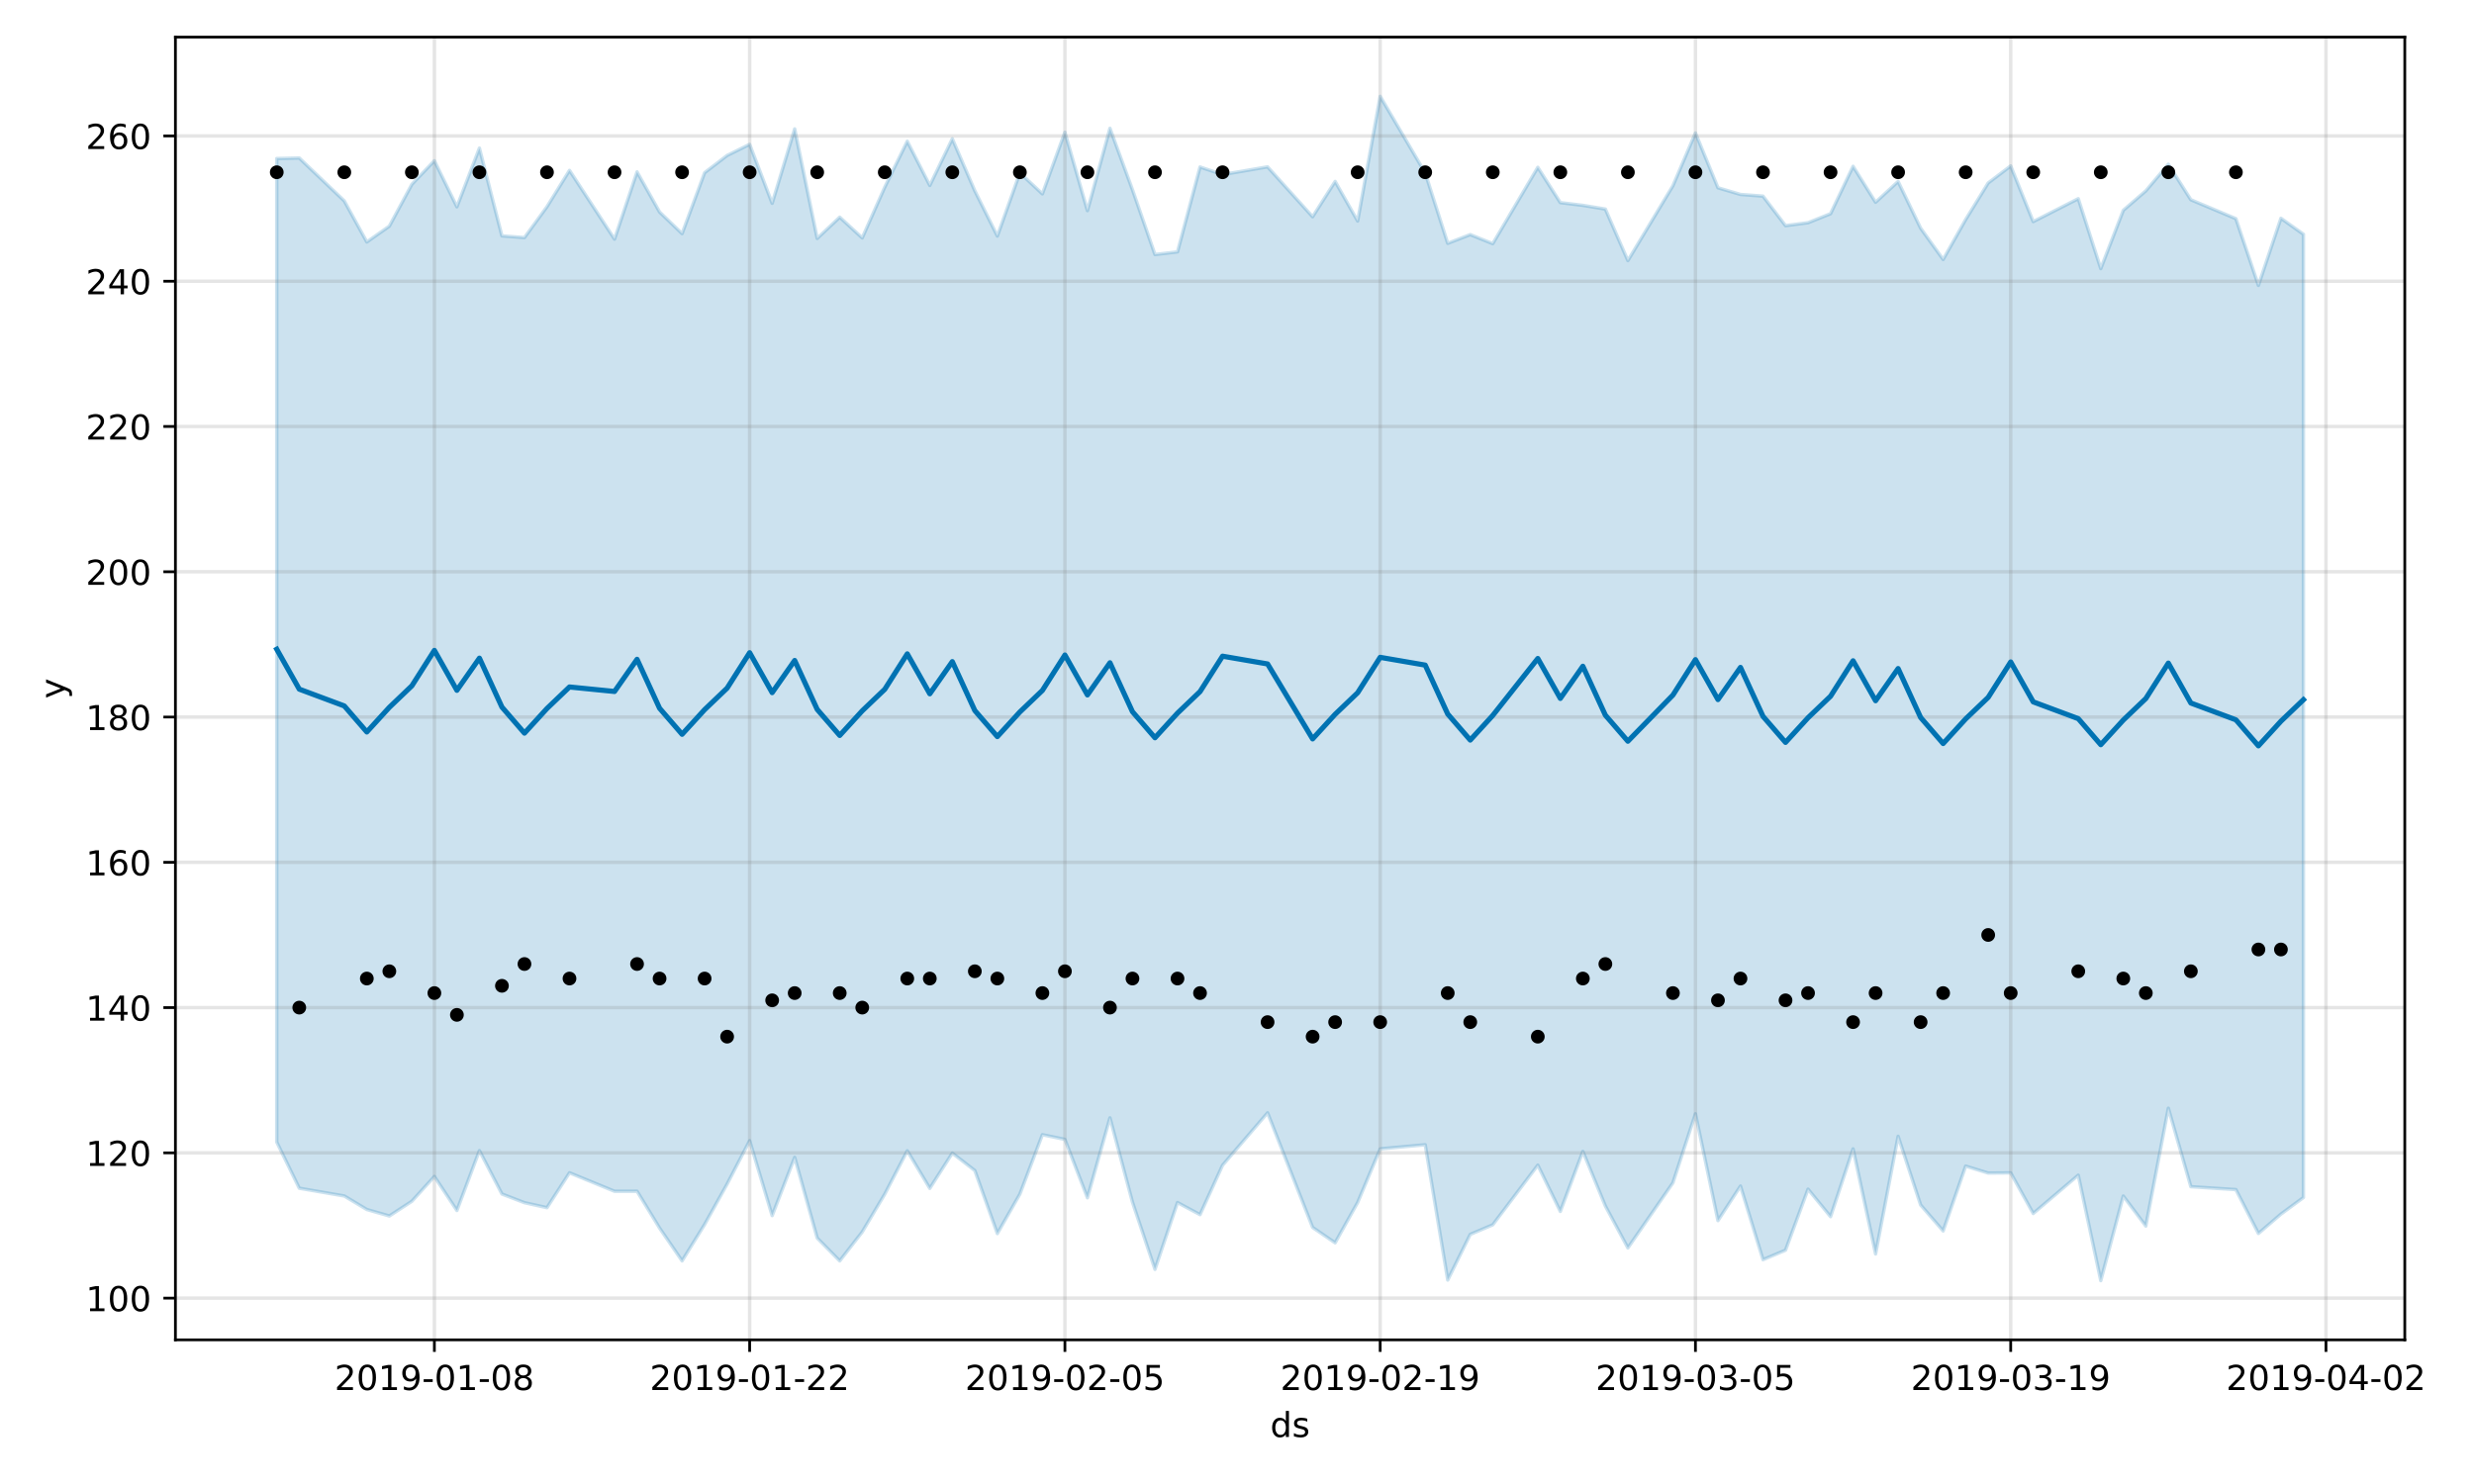 <?xml version="1.0" encoding="utf-8" standalone="no"?>
<!DOCTYPE svg PUBLIC "-//W3C//DTD SVG 1.1//EN"
  "http://www.w3.org/Graphics/SVG/1.1/DTD/svg11.dtd">
<!-- Created with matplotlib (https://matplotlib.org/) -->
<svg height="432pt" version="1.1" viewBox="0 0 720 432" width="720pt" xmlns="http://www.w3.org/2000/svg" xmlns:xlink="http://www.w3.org/1999/xlink">
 <defs>
  <style type="text/css">
*{stroke-linecap:butt;stroke-linejoin:round;}
  </style>
 </defs>
 <g id="figure_1">
  <g id="patch_1">
   <path d="M 0 432 
L 720 432 
L 720 0 
L 0 0 
z
" style="fill:#ffffff;"/>
  </g>
  <g id="axes_1">
   <g id="patch_2">
    <path d="M 51.05 390.04 
L 699.857 390.04 
L 699.857 10.8 
L 51.05 10.8 
z
" style="fill:#ffffff;"/>
   </g>
   <g id="PolyCollection_1">
    <defs>
     <path d="M 80.541 -385.851 
L 80.541 -99.535 
L 87.095 -86.102 
L 100.202 -83.84 
L 106.756 -79.904 
L 113.309 -78.019 
L 119.863 -82.296 
L 126.417 -89.526 
L 132.97 -79.617 
L 139.524 -97.053 
L 146.077 -84.42 
L 152.631 -81.892 
L 159.185 -80.435 
L 165.738 -90.593 
L 178.845 -85.212 
L 185.399 -85.22 
L 191.953 -74.507 
L 198.506 -64.953 
L 205.06 -75.538 
L 211.613 -87.314 
L 218.167 -99.949 
L 224.721 -78.127 
L 231.274 -95.073 
L 237.828 -71.602 
L 244.381 -64.949 
L 250.935 -73.368 
L 257.489 -84.376 
L 264.042 -97.002 
L 270.596 -86.059 
L 277.15 -96.316 
L 283.703 -91.248 
L 290.257 -72.901 
L 296.81 -84.39 
L 303.364 -101.675 
L 309.918 -100.313 
L 316.471 -83.315 
L 323.025 -106.594 
L 329.578 -82.04 
L 336.132 -62.482 
L 342.686 -81.931 
L 349.239 -78.407 
L 355.793 -92.78 
L 368.9 -108.048 
L 382.007 -74.691 
L 388.561 -70.207 
L 395.114 -81.942 
L 401.668 -97.556 
L 414.775 -98.75 
L 421.329 -59.373 
L 427.883 -72.667 
L 434.436 -75.449 
L 447.543 -92.821 
L 454.097 -79.341 
L 460.651 -96.818 
L 467.204 -80.926 
L 473.758 -68.725 
L 486.865 -87.683 
L 493.419 -107.769 
L 499.972 -76.672 
L 506.526 -86.732 
L 513.079 -65.302 
L 519.633 -68.069 
L 526.187 -85.827 
L 532.74 -77.818 
L 539.294 -97.553 
L 545.847 -66.97 
L 552.401 -101.216 
L 558.955 -81.226 
L 565.508 -73.665 
L 572.062 -92.538 
L 578.616 -90.519 
L 585.169 -90.571 
L 591.723 -78.742 
L 604.83 -89.9 
L 611.384 -59.198 
L 617.937 -83.829 
L 624.491 -75.091 
L 631.044 -109.393 
L 637.598 -86.542 
L 650.705 -85.699 
L 657.259 -72.926 
L 663.812 -78.561 
L 670.366 -83.397 
L 670.366 -363.809 
L 670.366 -363.809 
L 663.812 -368.461 
L 657.259 -348.914 
L 650.705 -368.348 
L 637.598 -373.853 
L 631.044 -384.201 
L 624.491 -376.442 
L 617.937 -370.772 
L 611.384 -353.8 
L 604.83 -374.164 
L 591.723 -367.49 
L 585.169 -383.703 
L 578.616 -378.744 
L 572.062 -368.085 
L 565.508 -356.469 
L 558.955 -365.578 
L 552.401 -379.179 
L 545.847 -373.122 
L 539.294 -383.591 
L 532.74 -369.788 
L 526.187 -367.17 
L 519.633 -366.314 
L 513.079 -374.905 
L 506.526 -375.4 
L 499.972 -377.337 
L 493.419 -393.294 
L 486.865 -377.938 
L 473.758 -356.14 
L 467.204 -371.139 
L 460.651 -372.223 
L 454.097 -373.018 
L 447.543 -383.285 
L 434.436 -361.076 
L 427.883 -363.705 
L 421.329 -361.172 
L 414.775 -381.647 
L 401.668 -403.962 
L 395.114 -367.653 
L 388.561 -379.187 
L 382.007 -368.899 
L 368.9 -383.434 
L 355.793 -381.177 
L 349.239 -383.388 
L 342.686 -358.686 
L 336.132 -357.907 
L 329.578 -376.774 
L 323.025 -394.656 
L 316.471 -370.682 
L 309.918 -393.515 
L 303.364 -375.565 
L 296.81 -381.694 
L 290.257 -363.288 
L 283.703 -376.462 
L 277.15 -391.602 
L 270.596 -378.02 
L 264.042 -390.877 
L 257.489 -377.512 
L 250.935 -362.747 
L 244.381 -368.778 
L 237.828 -362.593 
L 231.274 -394.479 
L 224.721 -372.815 
L 218.167 -389.981 
L 211.613 -386.751 
L 205.06 -381.722 
L 198.506 -363.989 
L 191.953 -370.288 
L 185.399 -381.964 
L 178.845 -362.39 
L 165.738 -382.401 
L 159.185 -371.817 
L 152.631 -362.839 
L 146.077 -363.334 
L 139.524 -388.881 
L 132.97 -371.796 
L 126.417 -385.219 
L 119.863 -378.337 
L 113.309 -366.168 
L 106.756 -361.562 
L 100.202 -373.509 
L 87.095 -386.005 
L 80.541 -385.851 
z
" id="mdaccbed097" style="stroke:#0072b2;stroke-opacity:0.2;"/>
    </defs>
    <g clip-path="url(#p6fb5f5266f)">
     <use style="fill:#0072b2;fill-opacity:0.2;stroke:#0072b2;stroke-opacity:0.2;" x="0" xlink:href="#mdaccbed097" y="432"/>
    </g>
   </g>
   <g id="matplotlib.axis_1">
    <g id="xtick_1">
     <g id="line2d_1">
      <path clip-path="url(#p6fb5f5266f)" d="M 126.417 390.04 
L 126.417 10.8 
" style="fill:none;stroke:#808080;stroke-linecap:square;stroke-opacity:0.2;"/>
     </g>
     <g id="line2d_2">
      <defs>
       <path d="M 0 0 
L 0 3.5 
" id="m820e851e96" style="stroke:#000000;stroke-width:0.8;"/>
      </defs>
      <g>
       <use style="stroke:#000000;stroke-width:0.8;" x="126.417" xlink:href="#m820e851e96" y="390.04"/>
      </g>
     </g>
     <g id="text_1">
      <!-- 2019-01-08 -->
      <defs>
       <path d="M 19.188 8.297 
L 53.609 8.297 
L 53.609 0 
L 7.328 0 
L 7.328 8.297 
Q 12.938 14.109 22.625 23.891 
Q 32.328 33.688 34.812 36.531 
Q 39.547 41.844 41.422 45.531 
Q 43.312 49.219 43.312 52.781 
Q 43.312 58.594 39.234 62.25 
Q 35.156 65.922 28.609 65.922 
Q 23.969 65.922 18.812 64.312 
Q 13.672 62.703 7.812 59.422 
L 7.812 69.391 
Q 13.766 71.781 18.938 73 
Q 24.125 74.219 28.422 74.219 
Q 39.75 74.219 46.484 68.547 
Q 53.219 62.891 53.219 53.422 
Q 53.219 48.922 51.531 44.891 
Q 49.859 40.875 45.406 35.406 
Q 44.188 33.984 37.641 27.219 
Q 31.109 20.453 19.188 8.297 
z
" id="DejaVuSans-50"/>
       <path d="M 31.781 66.406 
Q 24.172 66.406 20.328 58.906 
Q 16.5 51.422 16.5 36.375 
Q 16.5 21.391 20.328 13.891 
Q 24.172 6.391 31.781 6.391 
Q 39.453 6.391 43.281 13.891 
Q 47.125 21.391 47.125 36.375 
Q 47.125 51.422 43.281 58.906 
Q 39.453 66.406 31.781 66.406 
z
M 31.781 74.219 
Q 44.047 74.219 50.516 64.516 
Q 56.984 54.828 56.984 36.375 
Q 56.984 17.969 50.516 8.266 
Q 44.047 -1.422 31.781 -1.422 
Q 19.531 -1.422 13.062 8.266 
Q 6.594 17.969 6.594 36.375 
Q 6.594 54.828 13.062 64.516 
Q 19.531 74.219 31.781 74.219 
z
" id="DejaVuSans-48"/>
       <path d="M 12.406 8.297 
L 28.516 8.297 
L 28.516 63.922 
L 10.984 60.406 
L 10.984 69.391 
L 28.422 72.906 
L 38.281 72.906 
L 38.281 8.297 
L 54.391 8.297 
L 54.391 0 
L 12.406 0 
z
" id="DejaVuSans-49"/>
       <path d="M 10.984 1.516 
L 10.984 10.5 
Q 14.703 8.734 18.5 7.812 
Q 22.312 6.891 25.984 6.891 
Q 35.75 6.891 40.891 13.453 
Q 46.047 20.016 46.781 33.406 
Q 43.953 29.203 39.594 26.953 
Q 35.25 24.703 29.984 24.703 
Q 19.047 24.703 12.672 31.312 
Q 6.297 37.938 6.297 49.422 
Q 6.297 60.641 12.938 67.422 
Q 19.578 74.219 30.609 74.219 
Q 43.266 74.219 49.922 64.516 
Q 56.594 54.828 56.594 36.375 
Q 56.594 19.141 48.406 8.859 
Q 40.234 -1.422 26.422 -1.422 
Q 22.703 -1.422 18.891 -0.688 
Q 15.094 0.047 10.984 1.516 
z
M 30.609 32.422 
Q 37.25 32.422 41.125 36.953 
Q 45.016 41.5 45.016 49.422 
Q 45.016 57.281 41.125 61.844 
Q 37.25 66.406 30.609 66.406 
Q 23.969 66.406 20.094 61.844 
Q 16.219 57.281 16.219 49.422 
Q 16.219 41.5 20.094 36.953 
Q 23.969 32.422 30.609 32.422 
z
" id="DejaVuSans-57"/>
       <path d="M 4.891 31.391 
L 31.203 31.391 
L 31.203 23.391 
L 4.891 23.391 
z
" id="DejaVuSans-45"/>
       <path d="M 31.781 34.625 
Q 24.75 34.625 20.719 30.859 
Q 16.703 27.094 16.703 20.516 
Q 16.703 13.922 20.719 10.156 
Q 24.75 6.391 31.781 6.391 
Q 38.812 6.391 42.859 10.172 
Q 46.922 13.969 46.922 20.516 
Q 46.922 27.094 42.891 30.859 
Q 38.875 34.625 31.781 34.625 
z
M 21.922 38.812 
Q 15.578 40.375 12.031 44.719 
Q 8.5 49.078 8.5 55.328 
Q 8.5 64.062 14.719 69.141 
Q 20.953 74.219 31.781 74.219 
Q 42.672 74.219 48.875 69.141 
Q 55.078 64.062 55.078 55.328 
Q 55.078 49.078 51.531 44.719 
Q 48 40.375 41.703 38.812 
Q 48.828 37.156 52.797 32.312 
Q 56.781 27.484 56.781 20.516 
Q 56.781 9.906 50.312 4.234 
Q 43.844 -1.422 31.781 -1.422 
Q 19.734 -1.422 13.25 4.234 
Q 6.781 9.906 6.781 20.516 
Q 6.781 27.484 10.781 32.312 
Q 14.797 37.156 21.922 38.812 
z
M 18.312 54.391 
Q 18.312 48.734 21.844 45.562 
Q 25.391 42.391 31.781 42.391 
Q 38.141 42.391 41.719 45.562 
Q 45.312 48.734 45.312 54.391 
Q 45.312 60.062 41.719 63.234 
Q 38.141 66.406 31.781 66.406 
Q 25.391 66.406 21.844 63.234 
Q 18.312 60.062 18.312 54.391 
z
" id="DejaVuSans-56"/>
      </defs>
      <g transform="translate(97.359 404.638)scale(0.1 -0.1)">
       <use xlink:href="#DejaVuSans-50"/>
       <use x="63.623" xlink:href="#DejaVuSans-48"/>
       <use x="127.246" xlink:href="#DejaVuSans-49"/>
       <use x="190.869" xlink:href="#DejaVuSans-57"/>
       <use x="254.492" xlink:href="#DejaVuSans-45"/>
       <use x="290.576" xlink:href="#DejaVuSans-48"/>
       <use x="354.199" xlink:href="#DejaVuSans-49"/>
       <use x="417.822" xlink:href="#DejaVuSans-45"/>
       <use x="453.906" xlink:href="#DejaVuSans-48"/>
       <use x="517.529" xlink:href="#DejaVuSans-56"/>
      </g>
     </g>
    </g>
    <g id="xtick_2">
     <g id="line2d_3">
      <path clip-path="url(#p6fb5f5266f)" d="M 218.167 390.04 
L 218.167 10.8 
" style="fill:none;stroke:#808080;stroke-linecap:square;stroke-opacity:0.2;"/>
     </g>
     <g id="line2d_4">
      <g>
       <use style="stroke:#000000;stroke-width:0.8;" x="218.167" xlink:href="#m820e851e96" y="390.04"/>
      </g>
     </g>
     <g id="text_2">
      <!-- 2019-01-22 -->
      <g transform="translate(189.109 404.638)scale(0.1 -0.1)">
       <use xlink:href="#DejaVuSans-50"/>
       <use x="63.623" xlink:href="#DejaVuSans-48"/>
       <use x="127.246" xlink:href="#DejaVuSans-49"/>
       <use x="190.869" xlink:href="#DejaVuSans-57"/>
       <use x="254.492" xlink:href="#DejaVuSans-45"/>
       <use x="290.576" xlink:href="#DejaVuSans-48"/>
       <use x="354.199" xlink:href="#DejaVuSans-49"/>
       <use x="417.822" xlink:href="#DejaVuSans-45"/>
       <use x="453.906" xlink:href="#DejaVuSans-50"/>
       <use x="517.529" xlink:href="#DejaVuSans-50"/>
      </g>
     </g>
    </g>
    <g id="xtick_3">
     <g id="line2d_5">
      <path clip-path="url(#p6fb5f5266f)" d="M 309.918 390.04 
L 309.918 10.8 
" style="fill:none;stroke:#808080;stroke-linecap:square;stroke-opacity:0.2;"/>
     </g>
     <g id="line2d_6">
      <g>
       <use style="stroke:#000000;stroke-width:0.8;" x="309.918" xlink:href="#m820e851e96" y="390.04"/>
      </g>
     </g>
     <g id="text_3">
      <!-- 2019-02-05 -->
      <defs>
       <path d="M 10.797 72.906 
L 49.516 72.906 
L 49.516 64.594 
L 19.828 64.594 
L 19.828 46.734 
Q 21.969 47.469 24.109 47.828 
Q 26.266 48.188 28.422 48.188 
Q 40.625 48.188 47.75 41.5 
Q 54.891 34.812 54.891 23.391 
Q 54.891 11.625 47.562 5.094 
Q 40.234 -1.422 26.906 -1.422 
Q 22.312 -1.422 17.547 -0.641 
Q 12.797 0.141 7.719 1.703 
L 7.719 11.625 
Q 12.109 9.234 16.797 8.062 
Q 21.484 6.891 26.703 6.891 
Q 35.156 6.891 40.078 11.328 
Q 45.016 15.766 45.016 23.391 
Q 45.016 31 40.078 35.438 
Q 35.156 39.891 26.703 39.891 
Q 22.75 39.891 18.812 39.016 
Q 14.891 38.141 10.797 36.281 
z
" id="DejaVuSans-53"/>
      </defs>
      <g transform="translate(280.86 404.638)scale(0.1 -0.1)">
       <use xlink:href="#DejaVuSans-50"/>
       <use x="63.623" xlink:href="#DejaVuSans-48"/>
       <use x="127.246" xlink:href="#DejaVuSans-49"/>
       <use x="190.869" xlink:href="#DejaVuSans-57"/>
       <use x="254.492" xlink:href="#DejaVuSans-45"/>
       <use x="290.576" xlink:href="#DejaVuSans-48"/>
       <use x="354.199" xlink:href="#DejaVuSans-50"/>
       <use x="417.822" xlink:href="#DejaVuSans-45"/>
       <use x="453.906" xlink:href="#DejaVuSans-48"/>
       <use x="517.529" xlink:href="#DejaVuSans-53"/>
      </g>
     </g>
    </g>
    <g id="xtick_4">
     <g id="line2d_7">
      <path clip-path="url(#p6fb5f5266f)" d="M 401.668 390.04 
L 401.668 10.8 
" style="fill:none;stroke:#808080;stroke-linecap:square;stroke-opacity:0.2;"/>
     </g>
     <g id="line2d_8">
      <g>
       <use style="stroke:#000000;stroke-width:0.8;" x="401.668" xlink:href="#m820e851e96" y="390.04"/>
      </g>
     </g>
     <g id="text_4">
      <!-- 2019-02-19 -->
      <g transform="translate(372.61 404.638)scale(0.1 -0.1)">
       <use xlink:href="#DejaVuSans-50"/>
       <use x="63.623" xlink:href="#DejaVuSans-48"/>
       <use x="127.246" xlink:href="#DejaVuSans-49"/>
       <use x="190.869" xlink:href="#DejaVuSans-57"/>
       <use x="254.492" xlink:href="#DejaVuSans-45"/>
       <use x="290.576" xlink:href="#DejaVuSans-48"/>
       <use x="354.199" xlink:href="#DejaVuSans-50"/>
       <use x="417.822" xlink:href="#DejaVuSans-45"/>
       <use x="453.906" xlink:href="#DejaVuSans-49"/>
       <use x="517.529" xlink:href="#DejaVuSans-57"/>
      </g>
     </g>
    </g>
    <g id="xtick_5">
     <g id="line2d_9">
      <path clip-path="url(#p6fb5f5266f)" d="M 493.419 390.04 
L 493.419 10.8 
" style="fill:none;stroke:#808080;stroke-linecap:square;stroke-opacity:0.2;"/>
     </g>
     <g id="line2d_10">
      <g>
       <use style="stroke:#000000;stroke-width:0.8;" x="493.419" xlink:href="#m820e851e96" y="390.04"/>
      </g>
     </g>
     <g id="text_5">
      <!-- 2019-03-05 -->
      <defs>
       <path d="M 40.578 39.312 
Q 47.656 37.797 51.625 33 
Q 55.609 28.219 55.609 21.188 
Q 55.609 10.406 48.188 4.484 
Q 40.766 -1.422 27.094 -1.422 
Q 22.516 -1.422 17.656 -0.516 
Q 12.797 0.391 7.625 2.203 
L 7.625 11.719 
Q 11.719 9.328 16.594 8.109 
Q 21.484 6.891 26.812 6.891 
Q 36.078 6.891 40.938 10.547 
Q 45.797 14.203 45.797 21.188 
Q 45.797 27.641 41.281 31.266 
Q 36.766 34.906 28.719 34.906 
L 20.219 34.906 
L 20.219 43.016 
L 29.109 43.016 
Q 36.375 43.016 40.234 45.922 
Q 44.094 48.828 44.094 54.297 
Q 44.094 59.906 40.109 62.906 
Q 36.141 65.922 28.719 65.922 
Q 24.656 65.922 20.016 65.031 
Q 15.375 64.156 9.812 62.312 
L 9.812 71.094 
Q 15.438 72.656 20.344 73.438 
Q 25.25 74.219 29.594 74.219 
Q 40.828 74.219 47.359 69.109 
Q 53.906 64.016 53.906 55.328 
Q 53.906 49.266 50.438 45.094 
Q 46.969 40.922 40.578 39.312 
z
" id="DejaVuSans-51"/>
      </defs>
      <g transform="translate(464.361 404.638)scale(0.1 -0.1)">
       <use xlink:href="#DejaVuSans-50"/>
       <use x="63.623" xlink:href="#DejaVuSans-48"/>
       <use x="127.246" xlink:href="#DejaVuSans-49"/>
       <use x="190.869" xlink:href="#DejaVuSans-57"/>
       <use x="254.492" xlink:href="#DejaVuSans-45"/>
       <use x="290.576" xlink:href="#DejaVuSans-48"/>
       <use x="354.199" xlink:href="#DejaVuSans-51"/>
       <use x="417.822" xlink:href="#DejaVuSans-45"/>
       <use x="453.906" xlink:href="#DejaVuSans-48"/>
       <use x="517.529" xlink:href="#DejaVuSans-53"/>
      </g>
     </g>
    </g>
    <g id="xtick_6">
     <g id="line2d_11">
      <path clip-path="url(#p6fb5f5266f)" d="M 585.169 390.04 
L 585.169 10.8 
" style="fill:none;stroke:#808080;stroke-linecap:square;stroke-opacity:0.2;"/>
     </g>
     <g id="line2d_12">
      <g>
       <use style="stroke:#000000;stroke-width:0.8;" x="585.169" xlink:href="#m820e851e96" y="390.04"/>
      </g>
     </g>
     <g id="text_6">
      <!-- 2019-03-19 -->
      <g transform="translate(556.111 404.638)scale(0.1 -0.1)">
       <use xlink:href="#DejaVuSans-50"/>
       <use x="63.623" xlink:href="#DejaVuSans-48"/>
       <use x="127.246" xlink:href="#DejaVuSans-49"/>
       <use x="190.869" xlink:href="#DejaVuSans-57"/>
       <use x="254.492" xlink:href="#DejaVuSans-45"/>
       <use x="290.576" xlink:href="#DejaVuSans-48"/>
       <use x="354.199" xlink:href="#DejaVuSans-51"/>
       <use x="417.822" xlink:href="#DejaVuSans-45"/>
       <use x="453.906" xlink:href="#DejaVuSans-49"/>
       <use x="517.529" xlink:href="#DejaVuSans-57"/>
      </g>
     </g>
    </g>
    <g id="xtick_7">
     <g id="line2d_13">
      <path clip-path="url(#p6fb5f5266f)" d="M 676.92 390.04 
L 676.92 10.8 
" style="fill:none;stroke:#808080;stroke-linecap:square;stroke-opacity:0.2;"/>
     </g>
     <g id="line2d_14">
      <g>
       <use style="stroke:#000000;stroke-width:0.8;" x="676.92" xlink:href="#m820e851e96" y="390.04"/>
      </g>
     </g>
     <g id="text_7">
      <!-- 2019-04-02 -->
      <defs>
       <path d="M 37.797 64.312 
L 12.891 25.391 
L 37.797 25.391 
z
M 35.203 72.906 
L 47.609 72.906 
L 47.609 25.391 
L 58.016 25.391 
L 58.016 17.188 
L 47.609 17.188 
L 47.609 0 
L 37.797 0 
L 37.797 17.188 
L 4.891 17.188 
L 4.891 26.703 
z
" id="DejaVuSans-52"/>
      </defs>
      <g transform="translate(647.862 404.638)scale(0.1 -0.1)">
       <use xlink:href="#DejaVuSans-50"/>
       <use x="63.623" xlink:href="#DejaVuSans-48"/>
       <use x="127.246" xlink:href="#DejaVuSans-49"/>
       <use x="190.869" xlink:href="#DejaVuSans-57"/>
       <use x="254.492" xlink:href="#DejaVuSans-45"/>
       <use x="290.576" xlink:href="#DejaVuSans-48"/>
       <use x="354.199" xlink:href="#DejaVuSans-52"/>
       <use x="417.822" xlink:href="#DejaVuSans-45"/>
       <use x="453.906" xlink:href="#DejaVuSans-48"/>
       <use x="517.529" xlink:href="#DejaVuSans-50"/>
      </g>
     </g>
    </g>
    <g id="text_8">
     <!-- ds -->
     <defs>
      <path d="M 45.406 46.391 
L 45.406 75.984 
L 54.391 75.984 
L 54.391 0 
L 45.406 0 
L 45.406 8.203 
Q 42.578 3.328 38.25 0.953 
Q 33.938 -1.422 27.875 -1.422 
Q 17.969 -1.422 11.734 6.484 
Q 5.516 14.406 5.516 27.297 
Q 5.516 40.188 11.734 48.094 
Q 17.969 56 27.875 56 
Q 33.938 56 38.25 53.625 
Q 42.578 51.266 45.406 46.391 
z
M 14.797 27.297 
Q 14.797 17.391 18.875 11.75 
Q 22.953 6.109 30.078 6.109 
Q 37.203 6.109 41.297 11.75 
Q 45.406 17.391 45.406 27.297 
Q 45.406 37.203 41.297 42.844 
Q 37.203 48.484 30.078 48.484 
Q 22.953 48.484 18.875 42.844 
Q 14.797 37.203 14.797 27.297 
z
" id="DejaVuSans-100"/>
      <path d="M 44.281 53.078 
L 44.281 44.578 
Q 40.484 46.531 36.375 47.5 
Q 32.281 48.484 27.875 48.484 
Q 21.188 48.484 17.844 46.438 
Q 14.5 44.391 14.5 40.281 
Q 14.5 37.156 16.891 35.375 
Q 19.281 33.594 26.516 31.984 
L 29.594 31.297 
Q 39.156 29.25 43.188 25.516 
Q 47.219 21.781 47.219 15.094 
Q 47.219 7.469 41.188 3.016 
Q 35.156 -1.422 24.609 -1.422 
Q 20.219 -1.422 15.453 -0.562 
Q 10.688 0.297 5.422 2 
L 5.422 11.281 
Q 10.406 8.688 15.234 7.391 
Q 20.062 6.109 24.812 6.109 
Q 31.156 6.109 34.562 8.281 
Q 37.984 10.453 37.984 14.406 
Q 37.984 18.062 35.516 20.016 
Q 33.062 21.969 24.703 23.781 
L 21.578 24.516 
Q 13.234 26.266 9.516 29.906 
Q 5.812 33.547 5.812 39.891 
Q 5.812 47.609 11.281 51.797 
Q 16.75 56 26.812 56 
Q 31.781 56 36.172 55.266 
Q 40.578 54.547 44.281 53.078 
z
" id="DejaVuSans-115"/>
     </defs>
     <g transform="translate(369.675 418.317)scale(0.1 -0.1)">
      <use xlink:href="#DejaVuSans-100"/>
      <use x="63.477" xlink:href="#DejaVuSans-115"/>
     </g>
    </g>
   </g>
   <g id="matplotlib.axis_2">
    <g id="ytick_1">
     <g id="line2d_15">
      <path clip-path="url(#p6fb5f5266f)" d="M 51.05 377.897 
L 699.857 377.897 
" style="fill:none;stroke:#808080;stroke-linecap:square;stroke-opacity:0.2;"/>
     </g>
     <g id="line2d_16">
      <defs>
       <path d="M 0 0 
L -3.5 0 
" id="m07b591e0e4" style="stroke:#000000;stroke-width:0.8;"/>
      </defs>
      <g>
       <use style="stroke:#000000;stroke-width:0.8;" x="51.05" xlink:href="#m07b591e0e4" y="377.897"/>
      </g>
     </g>
     <g id="text_9">
      <!-- 100 -->
      <g transform="translate(24.962 381.696)scale(0.1 -0.1)">
       <use xlink:href="#DejaVuSans-49"/>
       <use x="63.623" xlink:href="#DejaVuSans-48"/>
       <use x="127.246" xlink:href="#DejaVuSans-48"/>
      </g>
     </g>
    </g>
    <g id="ytick_2">
     <g id="line2d_17">
      <path clip-path="url(#p6fb5f5266f)" d="M 51.05 335.606 
L 699.857 335.606 
" style="fill:none;stroke:#808080;stroke-linecap:square;stroke-opacity:0.2;"/>
     </g>
     <g id="line2d_18">
      <g>
       <use style="stroke:#000000;stroke-width:0.8;" x="51.05" xlink:href="#m07b591e0e4" y="335.606"/>
      </g>
     </g>
     <g id="text_10">
      <!-- 120 -->
      <g transform="translate(24.962 339.406)scale(0.1 -0.1)">
       <use xlink:href="#DejaVuSans-49"/>
       <use x="63.623" xlink:href="#DejaVuSans-50"/>
       <use x="127.246" xlink:href="#DejaVuSans-48"/>
      </g>
     </g>
    </g>
    <g id="ytick_3">
     <g id="line2d_19">
      <path clip-path="url(#p6fb5f5266f)" d="M 51.05 293.316 
L 699.857 293.316 
" style="fill:none;stroke:#808080;stroke-linecap:square;stroke-opacity:0.2;"/>
     </g>
     <g id="line2d_20">
      <g>
       <use style="stroke:#000000;stroke-width:0.8;" x="51.05" xlink:href="#m07b591e0e4" y="293.316"/>
      </g>
     </g>
     <g id="text_11">
      <!-- 140 -->
      <g transform="translate(24.962 297.115)scale(0.1 -0.1)">
       <use xlink:href="#DejaVuSans-49"/>
       <use x="63.623" xlink:href="#DejaVuSans-52"/>
       <use x="127.246" xlink:href="#DejaVuSans-48"/>
      </g>
     </g>
    </g>
    <g id="ytick_4">
     <g id="line2d_21">
      <path clip-path="url(#p6fb5f5266f)" d="M 51.05 251.025 
L 699.857 251.025 
" style="fill:none;stroke:#808080;stroke-linecap:square;stroke-opacity:0.2;"/>
     </g>
     <g id="line2d_22">
      <g>
       <use style="stroke:#000000;stroke-width:0.8;" x="51.05" xlink:href="#m07b591e0e4" y="251.025"/>
      </g>
     </g>
     <g id="text_12">
      <!-- 160 -->
      <defs>
       <path d="M 33.016 40.375 
Q 26.375 40.375 22.484 35.828 
Q 18.609 31.297 18.609 23.391 
Q 18.609 15.531 22.484 10.953 
Q 26.375 6.391 33.016 6.391 
Q 39.656 6.391 43.531 10.953 
Q 47.406 15.531 47.406 23.391 
Q 47.406 31.297 43.531 35.828 
Q 39.656 40.375 33.016 40.375 
z
M 52.594 71.297 
L 52.594 62.312 
Q 48.875 64.062 45.094 64.984 
Q 41.312 65.922 37.594 65.922 
Q 27.828 65.922 22.672 59.328 
Q 17.531 52.734 16.797 39.406 
Q 19.672 43.656 24.016 45.922 
Q 28.375 48.188 33.594 48.188 
Q 44.578 48.188 50.953 41.516 
Q 57.328 34.859 57.328 23.391 
Q 57.328 12.156 50.688 5.359 
Q 44.047 -1.422 33.016 -1.422 
Q 20.359 -1.422 13.672 8.266 
Q 6.984 17.969 6.984 36.375 
Q 6.984 53.656 15.188 63.938 
Q 23.391 74.219 37.203 74.219 
Q 40.922 74.219 44.703 73.484 
Q 48.484 72.75 52.594 71.297 
z
" id="DejaVuSans-54"/>
      </defs>
      <g transform="translate(24.962 254.825)scale(0.1 -0.1)">
       <use xlink:href="#DejaVuSans-49"/>
       <use x="63.623" xlink:href="#DejaVuSans-54"/>
       <use x="127.246" xlink:href="#DejaVuSans-48"/>
      </g>
     </g>
    </g>
    <g id="ytick_5">
     <g id="line2d_23">
      <path clip-path="url(#p6fb5f5266f)" d="M 51.05 208.735 
L 699.857 208.735 
" style="fill:none;stroke:#808080;stroke-linecap:square;stroke-opacity:0.2;"/>
     </g>
     <g id="line2d_24">
      <g>
       <use style="stroke:#000000;stroke-width:0.8;" x="51.05" xlink:href="#m07b591e0e4" y="208.735"/>
      </g>
     </g>
     <g id="text_13">
      <!-- 180 -->
      <g transform="translate(24.962 212.534)scale(0.1 -0.1)">
       <use xlink:href="#DejaVuSans-49"/>
       <use x="63.623" xlink:href="#DejaVuSans-56"/>
       <use x="127.246" xlink:href="#DejaVuSans-48"/>
      </g>
     </g>
    </g>
    <g id="ytick_6">
     <g id="line2d_25">
      <path clip-path="url(#p6fb5f5266f)" d="M 51.05 166.444 
L 699.857 166.444 
" style="fill:none;stroke:#808080;stroke-linecap:square;stroke-opacity:0.2;"/>
     </g>
     <g id="line2d_26">
      <g>
       <use style="stroke:#000000;stroke-width:0.8;" x="51.05" xlink:href="#m07b591e0e4" y="166.444"/>
      </g>
     </g>
     <g id="text_14">
      <!-- 200 -->
      <g transform="translate(24.962 170.244)scale(0.1 -0.1)">
       <use xlink:href="#DejaVuSans-50"/>
       <use x="63.623" xlink:href="#DejaVuSans-48"/>
       <use x="127.246" xlink:href="#DejaVuSans-48"/>
      </g>
     </g>
    </g>
    <g id="ytick_7">
     <g id="line2d_27">
      <path clip-path="url(#p6fb5f5266f)" d="M 51.05 124.154 
L 699.857 124.154 
" style="fill:none;stroke:#808080;stroke-linecap:square;stroke-opacity:0.2;"/>
     </g>
     <g id="line2d_28">
      <g>
       <use style="stroke:#000000;stroke-width:0.8;" x="51.05" xlink:href="#m07b591e0e4" y="124.154"/>
      </g>
     </g>
     <g id="text_15">
      <!-- 220 -->
      <g transform="translate(24.962 127.953)scale(0.1 -0.1)">
       <use xlink:href="#DejaVuSans-50"/>
       <use x="63.623" xlink:href="#DejaVuSans-50"/>
       <use x="127.246" xlink:href="#DejaVuSans-48"/>
      </g>
     </g>
    </g>
    <g id="ytick_8">
     <g id="line2d_29">
      <path clip-path="url(#p6fb5f5266f)" d="M 51.05 81.863 
L 699.857 81.863 
" style="fill:none;stroke:#808080;stroke-linecap:square;stroke-opacity:0.2;"/>
     </g>
     <g id="line2d_30">
      <g>
       <use style="stroke:#000000;stroke-width:0.8;" x="51.05" xlink:href="#m07b591e0e4" y="81.863"/>
      </g>
     </g>
     <g id="text_16">
      <!-- 240 -->
      <g transform="translate(24.962 85.663)scale(0.1 -0.1)">
       <use xlink:href="#DejaVuSans-50"/>
       <use x="63.623" xlink:href="#DejaVuSans-52"/>
       <use x="127.246" xlink:href="#DejaVuSans-48"/>
      </g>
     </g>
    </g>
    <g id="ytick_9">
     <g id="line2d_31">
      <path clip-path="url(#p6fb5f5266f)" d="M 51.05 39.573 
L 699.857 39.573 
" style="fill:none;stroke:#808080;stroke-linecap:square;stroke-opacity:0.2;"/>
     </g>
     <g id="line2d_32">
      <g>
       <use style="stroke:#000000;stroke-width:0.8;" x="51.05" xlink:href="#m07b591e0e4" y="39.573"/>
      </g>
     </g>
     <g id="text_17">
      <!-- 260 -->
      <g transform="translate(24.962 43.372)scale(0.1 -0.1)">
       <use xlink:href="#DejaVuSans-50"/>
       <use x="63.623" xlink:href="#DejaVuSans-54"/>
       <use x="127.246" xlink:href="#DejaVuSans-48"/>
      </g>
     </g>
    </g>
    <g id="text_18">
     <!-- y -->
     <defs>
      <path d="M 32.172 -5.078 
Q 28.375 -14.844 24.75 -17.812 
Q 21.141 -20.797 15.094 -20.797 
L 7.906 -20.797 
L 7.906 -13.281 
L 13.188 -13.281 
Q 16.891 -13.281 18.938 -11.516 
Q 21 -9.766 23.484 -3.219 
L 25.094 0.875 
L 2.984 54.688 
L 12.5 54.688 
L 29.594 11.922 
L 46.688 54.688 
L 56.203 54.688 
z
" id="DejaVuSans-121"/>
     </defs>
     <g transform="translate(18.883 203.379)rotate(-90)scale(0.1 -0.1)">
      <use xlink:href="#DejaVuSans-121"/>
     </g>
    </g>
   </g>
   <g id="line2d_33">
    <defs>
     <path d="M 0 1.5 
C 0.398 1.5 0.779 1.342 1.061 1.061 
C 1.342 0.779 1.5 0.398 1.5 0 
C 1.5 -0.398 1.342 -0.779 1.061 -1.061 
C 0.779 -1.342 0.398 -1.5 0 -1.5 
C -0.398 -1.5 -0.779 -1.342 -1.061 -1.061 
C -1.342 -0.779 -1.5 -0.398 -1.5 0 
C -1.5 0.398 -1.342 0.779 -1.061 1.061 
C -0.779 1.342 -0.398 1.5 0 1.5 
z
" id="m3938ba25bd" style="stroke:#000000;"/>
    </defs>
    <g clip-path="url(#p6fb5f5266f)">
     <use style="stroke:#000000;" x="80.541" xlink:href="#m3938ba25bd" y="50.146"/>
     <use style="stroke:#000000;" x="87.095" xlink:href="#m3938ba25bd" y="293.316"/>
     <use style="stroke:#000000;" x="100.202" xlink:href="#m3938ba25bd" y="50.146"/>
     <use style="stroke:#000000;" x="106.756" xlink:href="#m3938ba25bd" y="284.858"/>
     <use style="stroke:#000000;" x="113.309" xlink:href="#m3938ba25bd" y="282.743"/>
     <use style="stroke:#000000;" x="119.863" xlink:href="#m3938ba25bd" y="50.146"/>
     <use style="stroke:#000000;" x="126.417" xlink:href="#m3938ba25bd" y="289.087"/>
     <use style="stroke:#000000;" x="132.97" xlink:href="#m3938ba25bd" y="295.43"/>
     <use style="stroke:#000000;" x="139.524" xlink:href="#m3938ba25bd" y="50.146"/>
     <use style="stroke:#000000;" x="146.077" xlink:href="#m3938ba25bd" y="286.972"/>
     <use style="stroke:#000000;" x="152.631" xlink:href="#m3938ba25bd" y="280.629"/>
     <use style="stroke:#000000;" x="159.185" xlink:href="#m3938ba25bd" y="50.146"/>
     <use style="stroke:#000000;" x="165.738" xlink:href="#m3938ba25bd" y="284.858"/>
     <use style="stroke:#000000;" x="178.845" xlink:href="#m3938ba25bd" y="50.146"/>
     <use style="stroke:#000000;" x="185.399" xlink:href="#m3938ba25bd" y="280.629"/>
     <use style="stroke:#000000;" x="191.953" xlink:href="#m3938ba25bd" y="284.858"/>
     <use style="stroke:#000000;" x="198.506" xlink:href="#m3938ba25bd" y="50.146"/>
     <use style="stroke:#000000;" x="205.06" xlink:href="#m3938ba25bd" y="284.858"/>
     <use style="stroke:#000000;" x="211.613" xlink:href="#m3938ba25bd" y="301.774"/>
     <use style="stroke:#000000;" x="218.167" xlink:href="#m3938ba25bd" y="50.146"/>
     <use style="stroke:#000000;" x="224.721" xlink:href="#m3938ba25bd" y="291.201"/>
     <use style="stroke:#000000;" x="231.274" xlink:href="#m3938ba25bd" y="289.087"/>
     <use style="stroke:#000000;" x="237.828" xlink:href="#m3938ba25bd" y="50.146"/>
     <use style="stroke:#000000;" x="244.381" xlink:href="#m3938ba25bd" y="289.087"/>
     <use style="stroke:#000000;" x="250.935" xlink:href="#m3938ba25bd" y="293.316"/>
     <use style="stroke:#000000;" x="257.489" xlink:href="#m3938ba25bd" y="50.146"/>
     <use style="stroke:#000000;" x="264.042" xlink:href="#m3938ba25bd" y="284.858"/>
     <use style="stroke:#000000;" x="270.596" xlink:href="#m3938ba25bd" y="284.858"/>
     <use style="stroke:#000000;" x="277.15" xlink:href="#m3938ba25bd" y="50.146"/>
     <use style="stroke:#000000;" x="283.703" xlink:href="#m3938ba25bd" y="282.743"/>
     <use style="stroke:#000000;" x="290.257" xlink:href="#m3938ba25bd" y="284.858"/>
     <use style="stroke:#000000;" x="296.81" xlink:href="#m3938ba25bd" y="50.146"/>
     <use style="stroke:#000000;" x="303.364" xlink:href="#m3938ba25bd" y="289.087"/>
     <use style="stroke:#000000;" x="309.918" xlink:href="#m3938ba25bd" y="282.743"/>
     <use style="stroke:#000000;" x="316.471" xlink:href="#m3938ba25bd" y="50.146"/>
     <use style="stroke:#000000;" x="323.025" xlink:href="#m3938ba25bd" y="293.316"/>
     <use style="stroke:#000000;" x="329.578" xlink:href="#m3938ba25bd" y="284.858"/>
     <use style="stroke:#000000;" x="336.132" xlink:href="#m3938ba25bd" y="50.146"/>
     <use style="stroke:#000000;" x="342.686" xlink:href="#m3938ba25bd" y="284.858"/>
     <use style="stroke:#000000;" x="349.239" xlink:href="#m3938ba25bd" y="289.087"/>
     <use style="stroke:#000000;" x="355.793" xlink:href="#m3938ba25bd" y="50.146"/>
     <use style="stroke:#000000;" x="368.9" xlink:href="#m3938ba25bd" y="297.545"/>
     <use style="stroke:#000000;" x="382.007" xlink:href="#m3938ba25bd" y="301.774"/>
     <use style="stroke:#000000;" x="388.561" xlink:href="#m3938ba25bd" y="297.545"/>
     <use style="stroke:#000000;" x="395.114" xlink:href="#m3938ba25bd" y="50.146"/>
     <use style="stroke:#000000;" x="401.668" xlink:href="#m3938ba25bd" y="297.545"/>
     <use style="stroke:#000000;" x="414.775" xlink:href="#m3938ba25bd" y="50.146"/>
     <use style="stroke:#000000;" x="421.329" xlink:href="#m3938ba25bd" y="289.087"/>
     <use style="stroke:#000000;" x="427.883" xlink:href="#m3938ba25bd" y="297.545"/>
     <use style="stroke:#000000;" x="434.436" xlink:href="#m3938ba25bd" y="50.146"/>
     <use style="stroke:#000000;" x="447.543" xlink:href="#m3938ba25bd" y="301.774"/>
     <use style="stroke:#000000;" x="454.097" xlink:href="#m3938ba25bd" y="50.146"/>
     <use style="stroke:#000000;" x="460.651" xlink:href="#m3938ba25bd" y="284.858"/>
     <use style="stroke:#000000;" x="467.204" xlink:href="#m3938ba25bd" y="280.629"/>
     <use style="stroke:#000000;" x="473.758" xlink:href="#m3938ba25bd" y="50.146"/>
     <use style="stroke:#000000;" x="486.865" xlink:href="#m3938ba25bd" y="289.087"/>
     <use style="stroke:#000000;" x="493.419" xlink:href="#m3938ba25bd" y="50.146"/>
     <use style="stroke:#000000;" x="499.972" xlink:href="#m3938ba25bd" y="291.201"/>
     <use style="stroke:#000000;" x="506.526" xlink:href="#m3938ba25bd" y="284.858"/>
     <use style="stroke:#000000;" x="513.079" xlink:href="#m3938ba25bd" y="50.146"/>
     <use style="stroke:#000000;" x="519.633" xlink:href="#m3938ba25bd" y="291.201"/>
     <use style="stroke:#000000;" x="526.187" xlink:href="#m3938ba25bd" y="289.087"/>
     <use style="stroke:#000000;" x="532.74" xlink:href="#m3938ba25bd" y="50.146"/>
     <use style="stroke:#000000;" x="539.294" xlink:href="#m3938ba25bd" y="297.545"/>
     <use style="stroke:#000000;" x="545.847" xlink:href="#m3938ba25bd" y="289.087"/>
     <use style="stroke:#000000;" x="552.401" xlink:href="#m3938ba25bd" y="50.146"/>
     <use style="stroke:#000000;" x="558.955" xlink:href="#m3938ba25bd" y="297.545"/>
     <use style="stroke:#000000;" x="565.508" xlink:href="#m3938ba25bd" y="289.087"/>
     <use style="stroke:#000000;" x="572.062" xlink:href="#m3938ba25bd" y="50.146"/>
     <use style="stroke:#000000;" x="578.616" xlink:href="#m3938ba25bd" y="272.171"/>
     <use style="stroke:#000000;" x="585.169" xlink:href="#m3938ba25bd" y="289.087"/>
     <use style="stroke:#000000;" x="591.723" xlink:href="#m3938ba25bd" y="50.146"/>
     <use style="stroke:#000000;" x="604.83" xlink:href="#m3938ba25bd" y="282.743"/>
     <use style="stroke:#000000;" x="611.384" xlink:href="#m3938ba25bd" y="50.146"/>
     <use style="stroke:#000000;" x="617.937" xlink:href="#m3938ba25bd" y="284.858"/>
     <use style="stroke:#000000;" x="624.491" xlink:href="#m3938ba25bd" y="289.087"/>
     <use style="stroke:#000000;" x="631.044" xlink:href="#m3938ba25bd" y="50.146"/>
     <use style="stroke:#000000;" x="637.598" xlink:href="#m3938ba25bd" y="282.743"/>
     <use style="stroke:#000000;" x="650.705" xlink:href="#m3938ba25bd" y="50.146"/>
     <use style="stroke:#000000;" x="657.259" xlink:href="#m3938ba25bd" y="276.4"/>
     <use style="stroke:#000000;" x="663.812" xlink:href="#m3938ba25bd" y="276.4"/>
    </g>
   </g>
   <g id="line2d_34">
    <path clip-path="url(#p6fb5f5266f)" d="M 80.541 188.999 
L 87.095 200.617 
L 100.202 205.503 
L 106.756 213.081 
L 113.309 205.911 
L 119.863 199.646 
L 126.417 189.336 
L 132.97 200.954 
L 139.524 191.595 
L 146.077 205.84 
L 152.631 213.418 
L 159.185 206.248 
L 165.738 199.983 
L 178.845 201.29 
L 185.399 191.931 
L 191.953 206.176 
L 198.506 213.754 
L 205.06 206.584 
L 211.613 200.319 
L 218.167 190.009 
L 224.721 201.627 
L 231.274 192.268 
L 237.828 206.513 
L 244.381 214.091 
L 250.935 206.921 
L 257.489 200.656 
L 264.042 190.345 
L 270.596 201.963 
L 277.15 192.604 
L 283.703 206.849 
L 290.257 214.427 
L 296.81 207.257 
L 303.364 200.992 
L 309.918 190.682 
L 316.471 202.3 
L 323.025 192.941 
L 329.578 207.186 
L 336.132 214.764 
L 342.686 207.594 
L 349.239 201.329 
L 355.793 191.018 
L 368.9 193.277 
L 382.007 215.1 
L 388.561 207.93 
L 395.114 201.665 
L 401.668 191.355 
L 414.775 193.614 
L 421.329 207.859 
L 427.883 215.437 
L 434.436 208.267 
L 447.543 191.691 
L 454.097 203.309 
L 460.651 193.95 
L 467.204 208.195 
L 473.758 215.773 
L 486.865 202.338 
L 493.419 192.028 
L 499.972 203.646 
L 506.526 194.287 
L 513.079 208.532 
L 519.633 216.109 
L 526.187 208.94 
L 532.74 202.675 
L 539.294 192.364 
L 545.847 203.982 
L 552.401 194.623 
L 558.955 208.868 
L 565.508 216.446 
L 572.062 209.276 
L 578.616 203.011 
L 585.169 192.701 
L 591.723 204.319 
L 604.83 209.205 
L 611.384 216.782 
L 617.937 209.613 
L 624.491 203.348 
L 631.044 193.037 
L 637.598 204.655 
L 650.705 209.541 
L 657.259 217.119 
L 663.812 209.949 
L 670.366 203.684 
" style="fill:none;stroke:#0072b2;stroke-linecap:square;stroke-width:1.5;"/>
   </g>
   <g id="patch_3">
    <path d="M 51.05 390.04 
L 51.05 10.8 
" style="fill:none;stroke:#000000;stroke-linecap:square;stroke-linejoin:miter;stroke-width:0.8;"/>
   </g>
   <g id="patch_4">
    <path d="M 699.857 390.04 
L 699.857 10.8 
" style="fill:none;stroke:#000000;stroke-linecap:square;stroke-linejoin:miter;stroke-width:0.8;"/>
   </g>
   <g id="patch_5">
    <path d="M 51.05 390.04 
L 699.857 390.04 
" style="fill:none;stroke:#000000;stroke-linecap:square;stroke-linejoin:miter;stroke-width:0.8;"/>
   </g>
   <g id="patch_6">
    <path d="M 51.05 10.8 
L 699.857 10.8 
" style="fill:none;stroke:#000000;stroke-linecap:square;stroke-linejoin:miter;stroke-width:0.8;"/>
   </g>
  </g>
 </g>
 <defs>
  <clipPath id="p6fb5f5266f">
   <rect height="379.24" width="648.807" x="51.05" y="10.8"/>
  </clipPath>
 </defs>
</svg>
